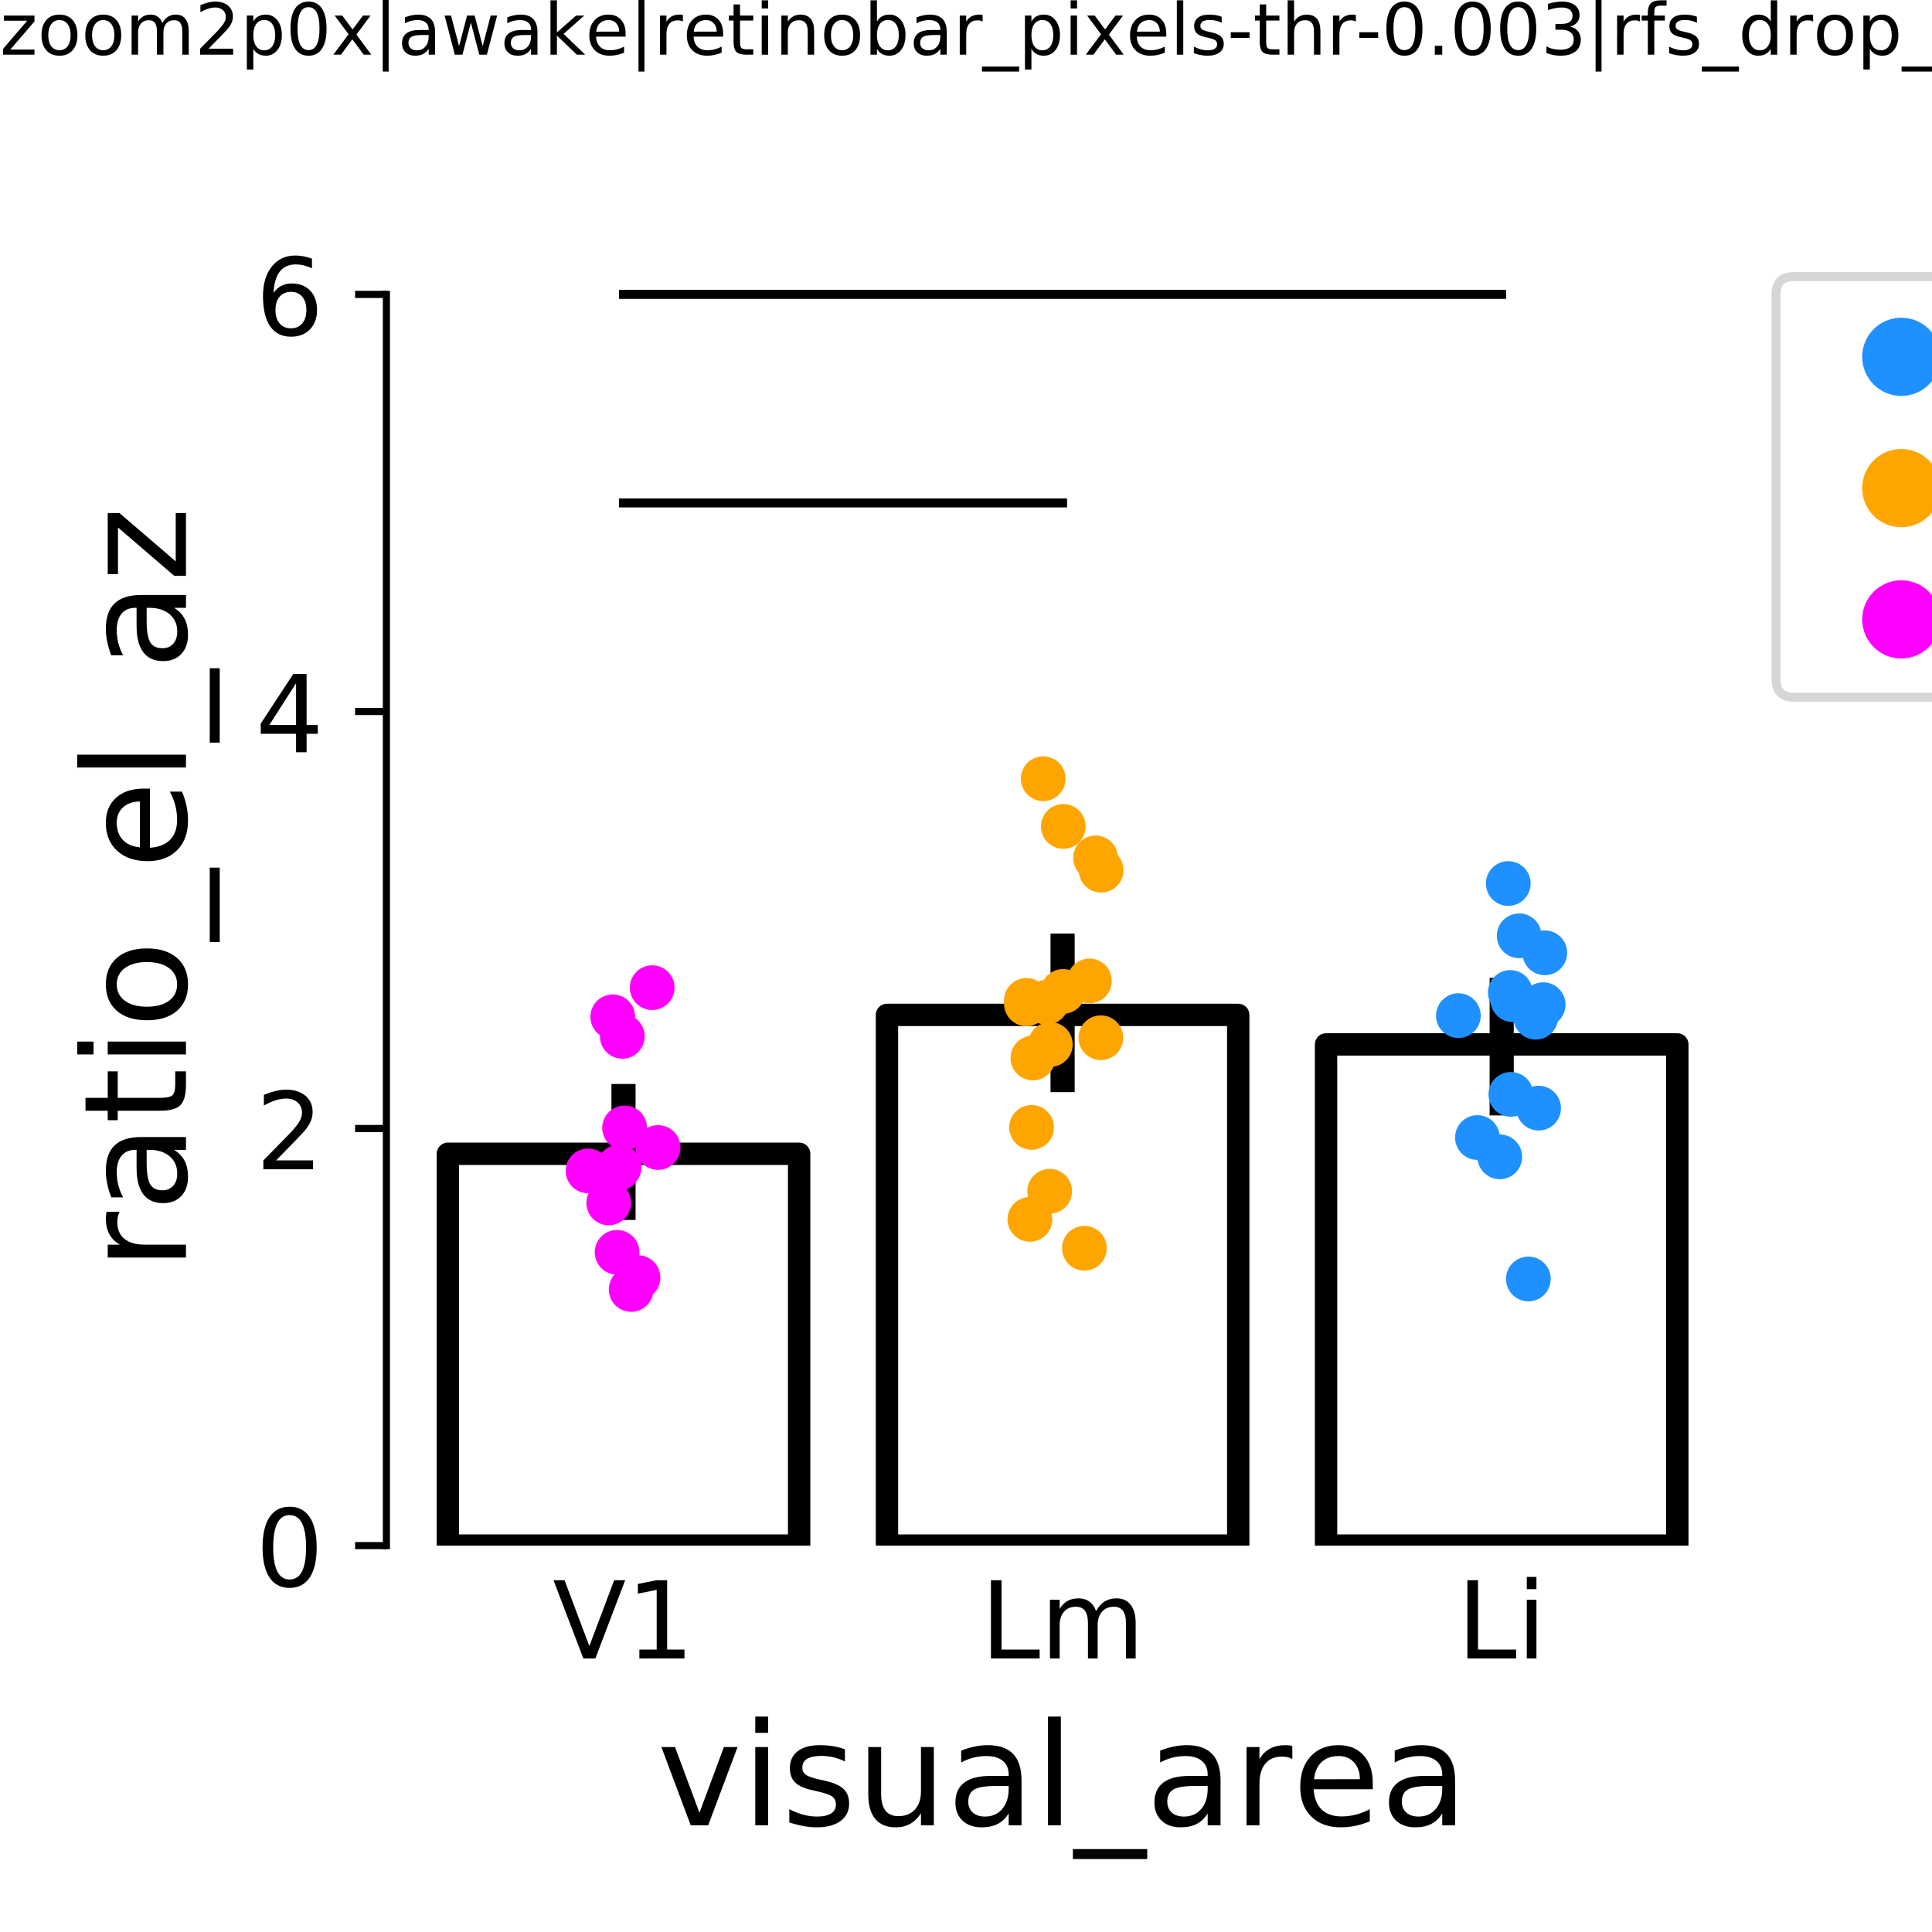 <?xml version="1.0" encoding="utf-8" standalone="no"?>
<!DOCTYPE svg PUBLIC "-//W3C//DTD SVG 1.1//EN"
  "http://www.w3.org/Graphics/SVG/1.1/DTD/svg11.dtd">
<!-- Created with matplotlib (http://matplotlib.org/) -->
<svg height="216pt" version="1.1" viewBox="0 0 216 216" width="216pt" xmlns="http://www.w3.org/2000/svg" xmlns:xlink="http://www.w3.org/1999/xlink">
 <defs>
  <style type="text/css">
*{stroke-linecap:butt;stroke-linejoin:round;}
  </style>
 </defs>
 <g id="figure_1">
  <g id="patch_1">
   <path d="M 0 216 
L 216 216 
L 216 0 
L 0 0 
z
" style="fill:#ffffff;"/>
  </g>
  <g id="axes_1">
   <g id="patch_2">
    <path d="M 43.2 172.8 
L 194.4 172.8 
L 194.4 25.92 
L 43.2 25.92 
z
" style="fill:#ffffff;"/>
   </g>
   <g id="PathCollection_1"/>
   <g id="PathCollection_2"/>
   <g id="PathCollection_3"/>
   <g id="patch_3">
    <path clip-path="url(#pe1b62765c5)" d="M 50.073 172.8 
L 89.345 172.8 
L 89.345 128.993 
L 50.073 128.993 
z
" style="fill:none;stroke:#000000;stroke-linejoin:miter;stroke-width:2.5;"/>
   </g>
   <g id="patch_4">
    <path clip-path="url(#pe1b62765c5)" d="M 99.164 172.8 
L 138.436 172.8 
L 138.436 113.469 
L 99.164 113.469 
z
" style="fill:none;stroke:#000000;stroke-linejoin:miter;stroke-width:2.5;"/>
   </g>
   <g id="patch_5">
    <path clip-path="url(#pe1b62765c5)" d="M 148.255 172.8 
L 187.527 172.8 
L 187.527 116.769 
L 148.255 116.769 
z
" style="fill:none;stroke:#000000;stroke-linejoin:miter;stroke-width:2.5;"/>
   </g>
   <g id="matplotlib.axis_1">
    <g id="xtick_1">
     <g id="line2d_1"/>
     <g id="text_1">
      <!-- V1 -->
      <defs>
       <path d="M 28.609 0 
L 0.781 72.906 
L 11.078 72.906 
L 34.188 11.531 
L 57.328 72.906 
L 67.578 72.906 
L 39.797 0 
z
" id="DejaVuSans-56"/>
       <path d="M 12.406 8.297 
L 28.516 8.297 
L 28.516 63.922 
L 10.984 60.406 
L 10.984 69.391 
L 28.422 72.906 
L 38.281 72.906 
L 38.281 8.297 
L 54.391 8.297 
L 54.391 0 
L 12.406 0 
z
" id="DejaVuSans-31"/>
      </defs>
      <g transform="translate(61.787 185.418)scale(0.12 -0.12)">
       <use xlink:href="#DejaVuSans-56"/>
       <use x="68.408" xlink:href="#DejaVuSans-31"/>
      </g>
     </g>
    </g>
    <g id="xtick_2">
     <g id="line2d_2"/>
     <g id="text_2">
      <!-- Lm -->
      <defs>
       <path d="M 9.812 72.906 
L 19.672 72.906 
L 19.672 8.297 
L 55.172 8.297 
L 55.172 0 
L 9.812 0 
z
" id="DejaVuSans-4c"/>
       <path d="M 52 44.188 
Q 55.375 50.25 60.062 53.125 
Q 64.75 56 71.094 56 
Q 79.641 56 84.281 50.016 
Q 88.922 44.047 88.922 33.016 
L 88.922 0 
L 79.891 0 
L 79.891 32.719 
Q 79.891 40.578 77.094 44.375 
Q 74.312 48.188 68.609 48.188 
Q 61.625 48.188 57.562 43.547 
Q 53.516 38.922 53.516 30.906 
L 53.516 0 
L 44.484 0 
L 44.484 32.719 
Q 44.484 40.625 41.703 44.406 
Q 38.922 48.188 33.109 48.188 
Q 26.219 48.188 22.156 43.531 
Q 18.109 38.875 18.109 30.906 
L 18.109 0 
L 9.078 0 
L 9.078 54.688 
L 18.109 54.688 
L 18.109 46.188 
Q 21.188 51.219 25.484 53.609 
Q 29.781 56 35.688 56 
Q 41.656 56 45.828 52.969 
Q 50 49.953 52 44.188 
z
" id="DejaVuSans-6d"/>
      </defs>
      <g transform="translate(109.612 185.418)scale(0.12 -0.12)">
       <use xlink:href="#DejaVuSans-4c"/>
       <use x="55.713" xlink:href="#DejaVuSans-6d"/>
      </g>
     </g>
    </g>
    <g id="xtick_3">
     <g id="line2d_3"/>
     <g id="text_3">
      <!-- Li -->
      <defs>
       <path d="M 9.422 54.688 
L 18.406 54.688 
L 18.406 0 
L 9.422 0 
z
M 9.422 75.984 
L 18.406 75.984 
L 18.406 64.594 
L 9.422 64.594 
z
" id="DejaVuSans-69"/>
      </defs>
      <g transform="translate(162.881 185.418)scale(0.12 -0.12)">
       <use xlink:href="#DejaVuSans-4c"/>
       <use x="55.713" xlink:href="#DejaVuSans-69"/>
      </g>
     </g>
    </g>
    <g id="text_4">
     <!-- visual_area -->
     <defs>
      <path d="M 2.984 54.688 
L 12.5 54.688 
L 29.594 8.797 
L 46.688 54.688 
L 56.203 54.688 
L 35.688 0 
L 23.484 0 
z
" id="DejaVuSans-76"/>
      <path d="M 44.281 53.078 
L 44.281 44.578 
Q 40.484 46.531 36.375 47.5 
Q 32.281 48.484 27.875 48.484 
Q 21.188 48.484 17.844 46.438 
Q 14.5 44.391 14.5 40.281 
Q 14.5 37.156 16.891 35.375 
Q 19.281 33.594 26.516 31.984 
L 29.594 31.297 
Q 39.156 29.25 43.188 25.516 
Q 47.219 21.781 47.219 15.094 
Q 47.219 7.469 41.188 3.016 
Q 35.156 -1.422 24.609 -1.422 
Q 20.219 -1.422 15.453 -0.562 
Q 10.688 0.297 5.422 2 
L 5.422 11.281 
Q 10.406 8.688 15.234 7.391 
Q 20.062 6.109 24.812 6.109 
Q 31.156 6.109 34.562 8.281 
Q 37.984 10.453 37.984 14.406 
Q 37.984 18.062 35.516 20.016 
Q 33.062 21.969 24.703 23.781 
L 21.578 24.516 
Q 13.234 26.266 9.516 29.906 
Q 5.812 33.547 5.812 39.891 
Q 5.812 47.609 11.281 51.797 
Q 16.75 56 26.812 56 
Q 31.781 56 36.172 55.266 
Q 40.578 54.547 44.281 53.078 
z
" id="DejaVuSans-73"/>
      <path d="M 8.5 21.578 
L 8.5 54.688 
L 17.484 54.688 
L 17.484 21.922 
Q 17.484 14.156 20.5 10.266 
Q 23.531 6.391 29.594 6.391 
Q 36.859 6.391 41.078 11.031 
Q 45.312 15.672 45.312 23.688 
L 45.312 54.688 
L 54.297 54.688 
L 54.297 0 
L 45.312 0 
L 45.312 8.406 
Q 42.047 3.422 37.719 1 
Q 33.406 -1.422 27.688 -1.422 
Q 18.266 -1.422 13.375 4.438 
Q 8.5 10.297 8.5 21.578 
z
M 31.109 56 
z
" id="DejaVuSans-75"/>
      <path d="M 34.281 27.484 
Q 23.391 27.484 19.188 25 
Q 14.984 22.516 14.984 16.5 
Q 14.984 11.719 18.141 8.906 
Q 21.297 6.109 26.703 6.109 
Q 34.188 6.109 38.703 11.406 
Q 43.219 16.703 43.219 25.484 
L 43.219 27.484 
z
M 52.203 31.203 
L 52.203 0 
L 43.219 0 
L 43.219 8.297 
Q 40.141 3.328 35.547 0.953 
Q 30.953 -1.422 24.312 -1.422 
Q 15.922 -1.422 10.953 3.297 
Q 6 8.016 6 15.922 
Q 6 25.141 12.172 29.828 
Q 18.359 34.516 30.609 34.516 
L 43.219 34.516 
L 43.219 35.406 
Q 43.219 41.609 39.141 45 
Q 35.062 48.391 27.688 48.391 
Q 23 48.391 18.547 47.266 
Q 14.109 46.141 10.016 43.891 
L 10.016 52.203 
Q 14.938 54.109 19.578 55.047 
Q 24.219 56 28.609 56 
Q 40.484 56 46.344 49.844 
Q 52.203 43.703 52.203 31.203 
z
" id="DejaVuSans-61"/>
      <path d="M 9.422 75.984 
L 18.406 75.984 
L 18.406 0 
L 9.422 0 
z
" id="DejaVuSans-6c"/>
      <path d="M 50.984 -16.609 
L 50.984 -23.578 
L -0.984 -23.578 
L -0.984 -16.609 
z
" id="DejaVuSans-5f"/>
      <path d="M 41.109 46.297 
Q 39.594 47.172 37.812 47.578 
Q 36.031 48 33.891 48 
Q 26.266 48 22.188 43.047 
Q 18.109 38.094 18.109 28.812 
L 18.109 0 
L 9.078 0 
L 9.078 54.688 
L 18.109 54.688 
L 18.109 46.188 
Q 20.953 51.172 25.484 53.578 
Q 30.031 56 36.531 56 
Q 37.453 56 38.578 55.875 
Q 39.703 55.766 41.062 55.516 
z
" id="DejaVuSans-72"/>
      <path d="M 56.203 29.594 
L 56.203 25.203 
L 14.891 25.203 
Q 15.484 15.922 20.484 11.062 
Q 25.484 6.203 34.422 6.203 
Q 39.594 6.203 44.453 7.469 
Q 49.312 8.734 54.109 11.281 
L 54.109 2.781 
Q 49.266 0.734 44.188 -0.344 
Q 39.109 -1.422 33.891 -1.422 
Q 20.797 -1.422 13.156 6.188 
Q 5.516 13.812 5.516 26.812 
Q 5.516 40.234 12.766 48.109 
Q 20.016 56 32.328 56 
Q 43.359 56 49.781 48.891 
Q 56.203 41.797 56.203 29.594 
z
M 47.219 32.234 
Q 47.125 39.594 43.094 43.984 
Q 39.062 48.391 32.422 48.391 
Q 24.906 48.391 20.391 44.141 
Q 15.875 39.891 15.188 32.172 
z
" id="DejaVuSans-65"/>
     </defs>
     <g transform="translate(73.466 204.071)scale(0.16 -0.16)">
      <use xlink:href="#DejaVuSans-76"/>
      <use x="59.18" xlink:href="#DejaVuSans-69"/>
      <use x="86.963" xlink:href="#DejaVuSans-73"/>
      <use x="139.062" xlink:href="#DejaVuSans-75"/>
      <use x="202.441" xlink:href="#DejaVuSans-61"/>
      <use x="263.721" xlink:href="#DejaVuSans-6c"/>
      <use x="291.504" xlink:href="#DejaVuSans-5f"/>
      <use x="341.504" xlink:href="#DejaVuSans-61"/>
      <use x="402.783" xlink:href="#DejaVuSans-72"/>
      <use x="443.865" xlink:href="#DejaVuSans-65"/>
      <use x="505.389" xlink:href="#DejaVuSans-61"/>
     </g>
    </g>
   </g>
   <g id="matplotlib.axis_2">
    <g id="ytick_1">
     <g id="line2d_4">
      <defs>
       <path d="M 0 0 
L -3.5 0 
" id="m6dc606a5bd" style="stroke:#000000;stroke-width:0.8;"/>
      </defs>
      <g>
       <use style="stroke:#000000;stroke-width:0.8;" x="43.2" xlink:href="#m6dc606a5bd" y="172.8"/>
      </g>
     </g>
     <g id="text_5">
      <!-- 0 -->
      <defs>
       <path d="M 31.781 66.406 
Q 24.172 66.406 20.328 58.906 
Q 16.5 51.422 16.5 36.375 
Q 16.5 21.391 20.328 13.891 
Q 24.172 6.391 31.781 6.391 
Q 39.453 6.391 43.281 13.891 
Q 47.125 21.391 47.125 36.375 
Q 47.125 51.422 43.281 58.906 
Q 39.453 66.406 31.781 66.406 
z
M 31.781 74.219 
Q 44.047 74.219 50.516 64.516 
Q 56.984 54.828 56.984 36.375 
Q 56.984 17.969 50.516 8.266 
Q 44.047 -1.422 31.781 -1.422 
Q 19.531 -1.422 13.062 8.266 
Q 6.594 17.969 6.594 36.375 
Q 6.594 54.828 13.062 64.516 
Q 19.531 74.219 31.781 74.219 
z
" id="DejaVuSans-30"/>
      </defs>
      <g transform="translate(28.565 177.359)scale(0.12 -0.12)">
       <use xlink:href="#DejaVuSans-30"/>
      </g>
     </g>
    </g>
    <g id="ytick_2">
     <g id="line2d_5">
      <g>
       <use style="stroke:#000000;stroke-width:0.8;" x="43.2" xlink:href="#m6dc606a5bd" y="126.171"/>
      </g>
     </g>
     <g id="text_6">
      <!-- 2 -->
      <defs>
       <path d="M 19.188 8.297 
L 53.609 8.297 
L 53.609 0 
L 7.328 0 
L 7.328 8.297 
Q 12.938 14.109 22.625 23.891 
Q 32.328 33.688 34.812 36.531 
Q 39.547 41.844 41.422 45.531 
Q 43.312 49.219 43.312 52.781 
Q 43.312 58.594 39.234 62.25 
Q 35.156 65.922 28.609 65.922 
Q 23.969 65.922 18.812 64.312 
Q 13.672 62.703 7.812 59.422 
L 7.812 69.391 
Q 13.766 71.781 18.938 73 
Q 24.125 74.219 28.422 74.219 
Q 39.75 74.219 46.484 68.547 
Q 53.219 62.891 53.219 53.422 
Q 53.219 48.922 51.531 44.891 
Q 49.859 40.875 45.406 35.406 
Q 44.188 33.984 37.641 27.219 
Q 31.109 20.453 19.188 8.297 
z
" id="DejaVuSans-32"/>
      </defs>
      <g transform="translate(28.565 130.73)scale(0.12 -0.12)">
       <use xlink:href="#DejaVuSans-32"/>
      </g>
     </g>
    </g>
    <g id="ytick_3">
     <g id="line2d_6">
      <g>
       <use style="stroke:#000000;stroke-width:0.8;" x="43.2" xlink:href="#m6dc606a5bd" y="79.543"/>
      </g>
     </g>
     <g id="text_7">
      <!-- 4 -->
      <defs>
       <path d="M 37.797 64.312 
L 12.891 25.391 
L 37.797 25.391 
z
M 35.203 72.906 
L 47.609 72.906 
L 47.609 25.391 
L 58.016 25.391 
L 58.016 17.188 
L 47.609 17.188 
L 47.609 0 
L 37.797 0 
L 37.797 17.188 
L 4.891 17.188 
L 4.891 26.703 
z
" id="DejaVuSans-34"/>
      </defs>
      <g transform="translate(28.565 84.102)scale(0.12 -0.12)">
       <use xlink:href="#DejaVuSans-34"/>
      </g>
     </g>
    </g>
    <g id="ytick_4">
     <g id="line2d_7">
      <g>
       <use style="stroke:#000000;stroke-width:0.8;" x="43.2" xlink:href="#m6dc606a5bd" y="32.914"/>
      </g>
     </g>
     <g id="text_8">
      <!-- 6 -->
      <defs>
       <path d="M 33.016 40.375 
Q 26.375 40.375 22.484 35.828 
Q 18.609 31.297 18.609 23.391 
Q 18.609 15.531 22.484 10.953 
Q 26.375 6.391 33.016 6.391 
Q 39.656 6.391 43.531 10.953 
Q 47.406 15.531 47.406 23.391 
Q 47.406 31.297 43.531 35.828 
Q 39.656 40.375 33.016 40.375 
z
M 52.594 71.297 
L 52.594 62.312 
Q 48.875 64.062 45.094 64.984 
Q 41.312 65.922 37.594 65.922 
Q 27.828 65.922 22.672 59.328 
Q 17.531 52.734 16.797 39.406 
Q 19.672 43.656 24.016 45.922 
Q 28.375 48.188 33.594 48.188 
Q 44.578 48.188 50.953 41.516 
Q 57.328 34.859 57.328 23.391 
Q 57.328 12.156 50.688 5.359 
Q 44.047 -1.422 33.016 -1.422 
Q 20.359 -1.422 13.672 8.266 
Q 6.984 17.969 6.984 36.375 
Q 6.984 53.656 15.188 63.938 
Q 23.391 74.219 37.203 74.219 
Q 40.922 74.219 44.703 73.484 
Q 48.484 72.75 52.594 71.297 
z
" id="DejaVuSans-36"/>
      </defs>
      <g transform="translate(28.565 37.473)scale(0.12 -0.12)">
       <use xlink:href="#DejaVuSans-36"/>
      </g>
     </g>
    </g>
    <g id="text_9">
     <!-- ratio_el_az -->
     <defs>
      <path d="M 18.312 70.219 
L 18.312 54.688 
L 36.812 54.688 
L 36.812 47.703 
L 18.312 47.703 
L 18.312 18.016 
Q 18.312 11.328 20.141 9.422 
Q 21.969 7.516 27.594 7.516 
L 36.812 7.516 
L 36.812 0 
L 27.594 0 
Q 17.188 0 13.234 3.875 
Q 9.281 7.766 9.281 18.016 
L 9.281 47.703 
L 2.688 47.703 
L 2.688 54.688 
L 9.281 54.688 
L 9.281 70.219 
z
" id="DejaVuSans-74"/>
      <path d="M 30.609 48.391 
Q 23.391 48.391 19.188 42.75 
Q 14.984 37.109 14.984 27.297 
Q 14.984 17.484 19.156 11.844 
Q 23.344 6.203 30.609 6.203 
Q 37.797 6.203 41.984 11.859 
Q 46.188 17.531 46.188 27.297 
Q 46.188 37.016 41.984 42.703 
Q 37.797 48.391 30.609 48.391 
z
M 30.609 56 
Q 42.328 56 49.016 48.375 
Q 55.719 40.766 55.719 27.297 
Q 55.719 13.875 49.016 6.219 
Q 42.328 -1.422 30.609 -1.422 
Q 18.844 -1.422 12.172 6.219 
Q 5.516 13.875 5.516 27.297 
Q 5.516 40.766 12.172 48.375 
Q 18.844 56 30.609 56 
z
" id="DejaVuSans-6f"/>
      <path d="M 5.516 54.688 
L 48.188 54.688 
L 48.188 46.484 
L 14.406 7.172 
L 48.188 7.172 
L 48.188 0 
L 4.297 0 
L 4.297 8.203 
L 38.094 47.516 
L 5.516 47.516 
z
" id="DejaVuSans-7a"/>
     </defs>
     <g transform="translate(20.793 142.051)rotate(-90)scale(0.16 -0.16)">
      <use xlink:href="#DejaVuSans-72"/>
      <use x="41.113" xlink:href="#DejaVuSans-61"/>
      <use x="102.393" xlink:href="#DejaVuSans-74"/>
      <use x="141.602" xlink:href="#DejaVuSans-69"/>
      <use x="169.385" xlink:href="#DejaVuSans-6f"/>
      <use x="230.566" xlink:href="#DejaVuSans-5f"/>
      <use x="280.566" xlink:href="#DejaVuSans-65"/>
      <use x="342.09" xlink:href="#DejaVuSans-6c"/>
      <use x="369.873" xlink:href="#DejaVuSans-5f"/>
      <use x="419.873" xlink:href="#DejaVuSans-61"/>
      <use x="481.152" xlink:href="#DejaVuSans-7a"/>
     </g>
    </g>
   </g>
   <g id="line2d_8">
    <path clip-path="url(#pe1b62765c5)" d="M 69.709 135.041 
L 69.709 122.539 
" style="fill:none;stroke:#000000;stroke-linecap:square;stroke-width:2.7;"/>
   </g>
   <g id="line2d_9">
    <path clip-path="url(#pe1b62765c5)" d="M 118.8 120.753 
L 118.8 105.725 
" style="fill:none;stroke:#000000;stroke-linecap:square;stroke-width:2.7;"/>
   </g>
   <g id="line2d_10">
    <path clip-path="url(#pe1b62765c5)" d="M 167.891 123.354 
L 167.891 110.675 
" style="fill:none;stroke:#000000;stroke-linecap:square;stroke-width:2.7;"/>
   </g>
   <g id="line2d_11">
    <path clip-path="url(#pe1b62765c5)" d="M 69.709 56.229 
L 69.709 56.229 
L 118.8 56.229 
L 118.8 56.229 
" style="fill:none;stroke:#000000;stroke-linecap:square;"/>
   </g>
   <g id="line2d_12">
    <path clip-path="url(#pe1b62765c5)" d="M 69.709 32.914 
L 69.709 32.914 
L 167.891 32.914 
L 167.891 32.914 
" style="fill:none;stroke:#000000;stroke-linecap:square;"/>
   </g>
   <g id="patch_6">
    <path d="M 43.2 172.8 
L 43.2 32.914 
" style="fill:none;stroke:#000000;stroke-linecap:square;stroke-linejoin:miter;stroke-width:0.8;"/>
   </g>
   <g id="PathCollection_4">
    <defs>
     <path d="M 0 2.5 
C 0.663 2.5 1.299 2.237 1.768 1.768 
C 2.237 1.299 2.5 0.663 2.5 0 
C 2.5 -0.663 2.237 -1.299 1.768 -1.768 
C 1.299 -2.237 0.663 -2.5 0 -2.5 
C -0.663 -2.5 -1.299 -2.237 -1.768 -1.768 
C -2.237 -1.299 -2.5 -0.663 -2.5 0 
C -2.5 0.663 -2.237 1.299 -1.768 1.768 
C -1.299 2.237 -0.663 2.5 0 2.5 
z
" id="C0_0_61286bda11"/>
    </defs>
    <g clip-path="url(#pe1b62765c5)">
     <use style="fill:#ff00ff;" x="69.832" xlink:href="#C0_0_61286bda11" y="126.102"/>
    </g>
    <g clip-path="url(#pe1b62765c5)">
     <use style="fill:#ff00ff;" x="71.33" xlink:href="#C0_0_61286bda11" y="142.843"/>
    </g>
    <g clip-path="url(#pe1b62765c5)">
     <use style="fill:#ff00ff;" x="68.058" xlink:href="#C0_0_61286bda11" y="134.487"/>
    </g>
    <g clip-path="url(#pe1b62765c5)">
     <use style="fill:#ff00ff;" x="72.916" xlink:href="#C0_0_61286bda11" y="110.42"/>
    </g>
    <g clip-path="url(#pe1b62765c5)">
     <use style="fill:#ff00ff;" x="68.507" xlink:href="#C0_0_61286bda11" y="113.682"/>
    </g>
    <g clip-path="url(#pe1b62765c5)">
     <use style="fill:#ff00ff;" x="69.577" xlink:href="#C0_0_61286bda11" y="115.867"/>
    </g>
    <g clip-path="url(#pe1b62765c5)">
     <use style="fill:#ff00ff;" x="69.097" xlink:href="#C0_0_61286bda11" y="130.656"/>
    </g>
    <g clip-path="url(#pe1b62765c5)">
     <use style="fill:#ff00ff;" x="70.564" xlink:href="#C0_0_61286bda11" y="144.166"/>
    </g>
    <g clip-path="url(#pe1b62765c5)">
     <use style="fill:#ff00ff;" x="69.214" xlink:href="#C0_0_61286bda11" y="130.484"/>
    </g>
    <g clip-path="url(#pe1b62765c5)">
     <use style="fill:#ff00ff;" x="68.993" xlink:href="#C0_0_61286bda11" y="140.009"/>
    </g>
    <g clip-path="url(#pe1b62765c5)">
     <use style="fill:#ff00ff;" x="65.742" xlink:href="#C0_0_61286bda11" y="130.906"/>
    </g>
    <g clip-path="url(#pe1b62765c5)">
     <use style="fill:#ff00ff;" x="73.578" xlink:href="#C0_0_61286bda11" y="128.294"/>
    </g>
   </g>
   <g id="PathCollection_5">
    <defs>
     <path d="M 0 2.5 
C 0.663 2.5 1.299 2.237 1.768 1.768 
C 2.237 1.299 2.5 0.663 2.5 0 
C 2.5 -0.663 2.237 -1.299 1.768 -1.768 
C 1.299 -2.237 0.663 -2.5 0 -2.5 
C -0.663 -2.5 -1.299 -2.237 -1.768 -1.768 
C -2.237 -1.299 -2.5 -0.663 -2.5 0 
C -2.5 0.663 -2.237 1.299 -1.768 1.768 
C -1.299 2.237 -0.663 2.5 0 2.5 
z
" id="C1_0_ae235d950f"/>
    </defs>
    <g clip-path="url(#pe1b62765c5)">
     <use style="fill:#ffa500;" x="123.077" xlink:href="#C1_0_ae235d950f" y="116.022"/>
    </g>
    <g clip-path="url(#pe1b62765c5)">
     <use style="fill:#ffa500;" x="121.238" xlink:href="#C1_0_ae235d950f" y="139.555"/>
    </g>
    <g clip-path="url(#pe1b62765c5)">
     <use style="fill:#ffa500;" x="116.997" xlink:href="#C1_0_ae235d950f" y="112.055"/>
    </g>
    <g clip-path="url(#pe1b62765c5)">
     <use style="fill:#ffa500;" x="118.851" xlink:href="#C1_0_ae235d950f" y="110.845"/>
    </g>
    <g clip-path="url(#pe1b62765c5)">
     <use style="fill:#ffa500;" x="121.796" xlink:href="#C1_0_ae235d950f" y="109.67"/>
    </g>
    <g clip-path="url(#pe1b62765c5)">
     <use style="fill:#ffa500;" x="115.482" xlink:href="#C1_0_ae235d950f" y="118.284"/>
    </g>
    <g clip-path="url(#pe1b62765c5)">
     <use style="fill:#ffa500;" x="114.75" xlink:href="#C1_0_ae235d950f" y="111.851"/>
    </g>
    <g clip-path="url(#pe1b62765c5)">
     <use style="fill:#ffa500;" x="123.107" xlink:href="#C1_0_ae235d950f" y="97.289"/>
    </g>
    <g clip-path="url(#pe1b62765c5)">
     <use style="fill:#ffa500;" x="117.427" xlink:href="#C1_0_ae235d950f" y="116.775"/>
    </g>
    <g clip-path="url(#pe1b62765c5)">
     <use style="fill:#ffa500;" x="117.356" xlink:href="#C1_0_ae235d950f" y="133.184"/>
    </g>
    <g clip-path="url(#pe1b62765c5)">
     <use style="fill:#ffa500;" x="115.143" xlink:href="#C1_0_ae235d950f" y="136.329"/>
    </g>
    <g clip-path="url(#pe1b62765c5)">
     <use style="fill:#ffa500;" x="118.88" xlink:href="#C1_0_ae235d950f" y="92.398"/>
    </g>
    <g clip-path="url(#pe1b62765c5)">
     <use style="fill:#ffa500;" x="116.635" xlink:href="#C1_0_ae235d950f" y="87.062"/>
    </g>
    <g clip-path="url(#pe1b62765c5)">
     <use style="fill:#ffa500;" x="114.756" xlink:href="#C1_0_ae235d950f" y="112.227"/>
    </g>
    <g clip-path="url(#pe1b62765c5)">
     <use style="fill:#ffa500;" x="115.332" xlink:href="#C1_0_ae235d950f" y="126.046"/>
    </g>
    <g clip-path="url(#pe1b62765c5)">
     <use style="fill:#ffa500;" x="122.484" xlink:href="#C1_0_ae235d950f" y="95.916"/>
    </g>
   </g>
   <g id="PathCollection_6">
    <defs>
     <path d="M 0 2.5 
C 0.663 2.5 1.299 2.237 1.768 1.768 
C 2.237 1.299 2.5 0.663 2.5 0 
C 2.5 -0.663 2.237 -1.299 1.768 -1.768 
C 1.299 -2.237 0.663 -2.5 0 -2.5 
C -0.663 -2.5 -1.299 -2.237 -1.768 -1.768 
C -2.237 -1.299 -2.5 -0.663 -2.5 0 
C -2.5 0.663 -2.237 1.299 -1.768 1.768 
C -1.299 2.237 -0.663 2.5 0 2.5 
z
" id="C2_0_080530cd4d"/>
    </defs>
    <g clip-path="url(#pe1b62765c5)">
     <use style="fill:#1e90ff;" x="172.711" xlink:href="#C2_0_080530cd4d" y="106.527"/>
    </g>
    <g clip-path="url(#pe1b62765c5)">
     <use style="fill:#1e90ff;" x="167.678" xlink:href="#C2_0_080530cd4d" y="129.336"/>
    </g>
    <g clip-path="url(#pe1b62765c5)">
     <use style="fill:#1e90ff;" x="169.126" xlink:href="#C2_0_080530cd4d" y="111.763"/>
    </g>
    <g clip-path="url(#pe1b62765c5)">
     <use style="fill:#1e90ff;" x="172.529" xlink:href="#C2_0_080530cd4d" y="112.323"/>
    </g>
    <g clip-path="url(#pe1b62765c5)">
     <use style="fill:#1e90ff;" x="172.019" xlink:href="#C2_0_080530cd4d" y="123.891"/>
    </g>
    <g clip-path="url(#pe1b62765c5)">
     <use style="fill:#1e90ff;" x="171.698" xlink:href="#C2_0_080530cd4d" y="113.728"/>
    </g>
    <g clip-path="url(#pe1b62765c5)">
     <use style="fill:#1e90ff;" x="168.626" xlink:href="#C2_0_080530cd4d" y="98.778"/>
    </g>
    <g clip-path="url(#pe1b62765c5)">
     <use style="fill:#1e90ff;" x="169.845" xlink:href="#C2_0_080530cd4d" y="104.624"/>
    </g>
    <g clip-path="url(#pe1b62765c5)">
     <use style="fill:#1e90ff;" x="170.874" xlink:href="#C2_0_080530cd4d" y="142.991"/>
    </g>
    <g clip-path="url(#pe1b62765c5)">
     <use style="fill:#1e90ff;" x="168.917" xlink:href="#C2_0_080530cd4d" y="122.35"/>
    </g>
    <g clip-path="url(#pe1b62765c5)">
     <use style="fill:#1e90ff;" x="168.854" xlink:href="#C2_0_080530cd4d" y="110.961"/>
    </g>
    <g clip-path="url(#pe1b62765c5)">
     <use style="fill:#1e90ff;" x="163.049" xlink:href="#C2_0_080530cd4d" y="113.55"/>
    </g>
    <g clip-path="url(#pe1b62765c5)">
     <use style="fill:#1e90ff;" x="165.179" xlink:href="#C2_0_080530cd4d" y="127.18"/>
    </g>
   </g>
   <g id="legend_1">
    <g id="patch_7">
     <path d="M 200.567 77.954 
L 247.88 77.954 
Q 249.88 77.954 249.88 75.954 
L 249.88 32.92 
Q 249.88 30.92 247.88 30.92 
L 200.567 30.92 
Q 198.567 30.92 198.567 32.92 
L 198.567 75.954 
Q 198.567 77.954 200.567 77.954 
z
" style="fill:#ffffff;opacity:0.8;stroke:#cccccc;stroke-linejoin:miter;"/>
    </g>
    <g id="PathCollection_7">
     <defs>
      <path d="M 0 3.873 
C 1.027 3.873 2.012 3.465 2.739 2.739 
C 3.465 2.012 3.873 1.027 3.873 0 
C 3.873 -1.027 3.465 -2.012 2.739 -2.739 
C 2.012 -3.465 1.027 -3.873 0 -3.873 
C -1.027 -3.873 -2.012 -3.465 -2.739 -2.739 
C -3.465 -2.012 -3.873 -1.027 -3.873 0 
C -3.873 1.027 -3.465 2.012 -2.739 2.739 
C -2.012 3.465 -1.027 3.873 0 3.873 
z
" id="m88240c11d1" style="stroke:#1e90ff;"/>
     </defs>
     <g>
      <use style="fill:#1e90ff;stroke:#1e90ff;" x="212.567" xlink:href="#m88240c11d1" y="39.893"/>
     </g>
    </g>
    <g id="text_10">
     <!-- Li -->
     <g transform="translate(230.567 42.518)scale(0.1 -0.1)">
      <use xlink:href="#DejaVuSans-4c"/>
      <use x="55.713" xlink:href="#DejaVuSans-69"/>
     </g>
    </g>
    <g id="PathCollection_8">
     <defs>
      <path d="M 0 3.873 
C 1.027 3.873 2.012 3.465 2.739 2.739 
C 3.465 2.012 3.873 1.027 3.873 0 
C 3.873 -1.027 3.465 -2.012 2.739 -2.739 
C 2.012 -3.465 1.027 -3.873 0 -3.873 
C -1.027 -3.873 -2.012 -3.465 -2.739 -2.739 
C -3.465 -2.012 -3.873 -1.027 -3.873 0 
C -3.873 1.027 -3.465 2.012 -2.739 2.739 
C -2.012 3.465 -1.027 3.873 0 3.873 
z
" id="mc66ac2cb92" style="stroke:#ffa500;"/>
     </defs>
     <g>
      <use style="fill:#ffa500;stroke:#ffa500;" x="212.567" xlink:href="#mc66ac2cb92" y="54.572"/>
     </g>
    </g>
    <g id="text_11">
     <!-- Lm -->
     <g transform="translate(230.567 57.197)scale(0.1 -0.1)">
      <use xlink:href="#DejaVuSans-4c"/>
      <use x="55.713" xlink:href="#DejaVuSans-6d"/>
     </g>
    </g>
    <g id="PathCollection_9">
     <defs>
      <path d="M 0 3.873 
C 1.027 3.873 2.012 3.465 2.739 2.739 
C 3.465 2.012 3.873 1.027 3.873 0 
C 3.873 -1.027 3.465 -2.012 2.739 -2.739 
C 2.012 -3.465 1.027 -3.873 0 -3.873 
C -1.027 -3.873 -2.012 -3.465 -2.739 -2.739 
C -3.465 -2.012 -3.873 -1.027 -3.873 0 
C -3.873 1.027 -3.465 2.012 -2.739 2.739 
C -2.012 3.465 -1.027 3.873 0 3.873 
z
" id="m727987dce3" style="stroke:#ff00ff;"/>
     </defs>
     <g>
      <use style="fill:#ff00ff;stroke:#ff00ff;" x="212.567" xlink:href="#m727987dce3" y="69.25"/>
     </g>
    </g>
    <g id="text_12">
     <!-- V1 -->
     <g transform="translate(230.567 71.875)scale(0.1 -0.1)">
      <use xlink:href="#DejaVuSans-56"/>
      <use x="68.408" xlink:href="#DejaVuSans-31"/>
     </g>
    </g>
   </g>
  </g>
  <g id="text_13">
   <!-- zoom2p0x|awake|retinobar_pixels-thr-0.003|rfs_drop_repeats_sphr-thr-0.500 -->
   <defs>
    <path d="M 18.109 8.203 
L 18.109 -20.797 
L 9.078 -20.797 
L 9.078 54.688 
L 18.109 54.688 
L 18.109 46.391 
Q 20.953 51.266 25.266 53.625 
Q 29.594 56 35.594 56 
Q 45.562 56 51.781 48.094 
Q 58.016 40.188 58.016 27.297 
Q 58.016 14.406 51.781 6.484 
Q 45.562 -1.422 35.594 -1.422 
Q 29.594 -1.422 25.266 0.953 
Q 20.953 3.328 18.109 8.203 
z
M 48.688 27.297 
Q 48.688 37.203 44.609 42.844 
Q 40.531 48.484 33.406 48.484 
Q 26.266 48.484 22.188 42.844 
Q 18.109 37.203 18.109 27.297 
Q 18.109 17.391 22.188 11.75 
Q 26.266 6.109 33.406 6.109 
Q 40.531 6.109 44.609 11.75 
Q 48.688 17.391 48.688 27.297 
z
" id="DejaVuSans-70"/>
    <path d="M 54.891 54.688 
L 35.109 28.078 
L 55.906 0 
L 45.312 0 
L 29.391 21.484 
L 13.484 0 
L 2.875 0 
L 24.125 28.609 
L 4.688 54.688 
L 15.281 54.688 
L 29.781 35.203 
L 44.281 54.688 
z
" id="DejaVuSans-78"/>
    <path d="M 21 76.422 
L 21 -23.578 
L 12.703 -23.578 
L 12.703 76.422 
z
" id="DejaVuSans-7c"/>
    <path d="M 4.203 54.688 
L 13.188 54.688 
L 24.422 12.016 
L 35.594 54.688 
L 46.188 54.688 
L 57.422 12.016 
L 68.609 54.688 
L 77.594 54.688 
L 63.281 0 
L 52.688 0 
L 40.922 44.828 
L 29.109 0 
L 18.5 0 
z
" id="DejaVuSans-77"/>
    <path d="M 9.078 75.984 
L 18.109 75.984 
L 18.109 31.109 
L 44.922 54.688 
L 56.391 54.688 
L 27.391 29.109 
L 57.625 0 
L 45.906 0 
L 18.109 26.703 
L 18.109 0 
L 9.078 0 
z
" id="DejaVuSans-6b"/>
    <path d="M 54.891 33.016 
L 54.891 0 
L 45.906 0 
L 45.906 32.719 
Q 45.906 40.484 42.875 44.328 
Q 39.844 48.188 33.797 48.188 
Q 26.516 48.188 22.312 43.547 
Q 18.109 38.922 18.109 30.906 
L 18.109 0 
L 9.078 0 
L 9.078 54.688 
L 18.109 54.688 
L 18.109 46.188 
Q 21.344 51.125 25.703 53.562 
Q 30.078 56 35.797 56 
Q 45.219 56 50.047 50.172 
Q 54.891 44.344 54.891 33.016 
z
" id="DejaVuSans-6e"/>
    <path d="M 48.688 27.297 
Q 48.688 37.203 44.609 42.844 
Q 40.531 48.484 33.406 48.484 
Q 26.266 48.484 22.188 42.844 
Q 18.109 37.203 18.109 27.297 
Q 18.109 17.391 22.188 11.75 
Q 26.266 6.109 33.406 6.109 
Q 40.531 6.109 44.609 11.75 
Q 48.688 17.391 48.688 27.297 
z
M 18.109 46.391 
Q 20.953 51.266 25.266 53.625 
Q 29.594 56 35.594 56 
Q 45.562 56 51.781 48.094 
Q 58.016 40.188 58.016 27.297 
Q 58.016 14.406 51.781 6.484 
Q 45.562 -1.422 35.594 -1.422 
Q 29.594 -1.422 25.266 0.953 
Q 20.953 3.328 18.109 8.203 
L 18.109 0 
L 9.078 0 
L 9.078 75.984 
L 18.109 75.984 
z
" id="DejaVuSans-62"/>
    <path d="M 4.891 31.391 
L 31.203 31.391 
L 31.203 23.391 
L 4.891 23.391 
z
" id="DejaVuSans-2d"/>
    <path d="M 54.891 33.016 
L 54.891 0 
L 45.906 0 
L 45.906 32.719 
Q 45.906 40.484 42.875 44.328 
Q 39.844 48.188 33.797 48.188 
Q 26.516 48.188 22.312 43.547 
Q 18.109 38.922 18.109 30.906 
L 18.109 0 
L 9.078 0 
L 9.078 75.984 
L 18.109 75.984 
L 18.109 46.188 
Q 21.344 51.125 25.703 53.562 
Q 30.078 56 35.797 56 
Q 45.219 56 50.047 50.172 
Q 54.891 44.344 54.891 33.016 
z
" id="DejaVuSans-68"/>
    <path d="M 10.688 12.406 
L 21 12.406 
L 21 0 
L 10.688 0 
z
" id="DejaVuSans-2e"/>
    <path d="M 40.578 39.312 
Q 47.656 37.797 51.625 33 
Q 55.609 28.219 55.609 21.188 
Q 55.609 10.406 48.188 4.484 
Q 40.766 -1.422 27.094 -1.422 
Q 22.516 -1.422 17.656 -0.516 
Q 12.797 0.391 7.625 2.203 
L 7.625 11.719 
Q 11.719 9.328 16.594 8.109 
Q 21.484 6.891 26.812 6.891 
Q 36.078 6.891 40.938 10.547 
Q 45.797 14.203 45.797 21.188 
Q 45.797 27.641 41.281 31.266 
Q 36.766 34.906 28.719 34.906 
L 20.219 34.906 
L 20.219 43.016 
L 29.109 43.016 
Q 36.375 43.016 40.234 45.922 
Q 44.094 48.828 44.094 54.297 
Q 44.094 59.906 40.109 62.906 
Q 36.141 65.922 28.719 65.922 
Q 24.656 65.922 20.016 65.031 
Q 15.375 64.156 9.812 62.312 
L 9.812 71.094 
Q 15.438 72.656 20.344 73.438 
Q 25.25 74.219 29.594 74.219 
Q 40.828 74.219 47.359 69.109 
Q 53.906 64.016 53.906 55.328 
Q 53.906 49.266 50.438 45.094 
Q 46.969 40.922 40.578 39.312 
z
" id="DejaVuSans-33"/>
    <path d="M 37.109 75.984 
L 37.109 68.5 
L 28.516 68.5 
Q 23.688 68.5 21.797 66.547 
Q 19.922 64.594 19.922 59.516 
L 19.922 54.688 
L 34.719 54.688 
L 34.719 47.703 
L 19.922 47.703 
L 19.922 0 
L 10.891 0 
L 10.891 47.703 
L 2.297 47.703 
L 2.297 54.688 
L 10.891 54.688 
L 10.891 58.5 
Q 10.891 67.625 15.141 71.797 
Q 19.391 75.984 28.609 75.984 
z
" id="DejaVuSans-66"/>
    <path d="M 45.406 46.391 
L 45.406 75.984 
L 54.391 75.984 
L 54.391 0 
L 45.406 0 
L 45.406 8.203 
Q 42.578 3.328 38.25 0.953 
Q 33.938 -1.422 27.875 -1.422 
Q 17.969 -1.422 11.734 6.484 
Q 5.516 14.406 5.516 27.297 
Q 5.516 40.188 11.734 48.094 
Q 17.969 56 27.875 56 
Q 33.938 56 38.25 53.625 
Q 42.578 51.266 45.406 46.391 
z
M 14.797 27.297 
Q 14.797 17.391 18.875 11.75 
Q 22.953 6.109 30.078 6.109 
Q 37.203 6.109 41.297 11.75 
Q 45.406 17.391 45.406 27.297 
Q 45.406 37.203 41.297 42.844 
Q 37.203 48.484 30.078 48.484 
Q 22.953 48.484 18.875 42.844 
Q 14.797 37.203 14.797 27.297 
z
" id="DejaVuSans-64"/>
    <path d="M 10.797 72.906 
L 49.516 72.906 
L 49.516 64.594 
L 19.828 64.594 
L 19.828 46.734 
Q 21.969 47.469 24.109 47.828 
Q 26.266 48.188 28.422 48.188 
Q 40.625 48.188 47.75 41.5 
Q 54.891 34.812 54.891 23.391 
Q 54.891 11.625 47.562 5.094 
Q 40.234 -1.422 26.906 -1.422 
Q 22.312 -1.422 17.547 -0.641 
Q 12.797 0.141 7.719 1.703 
L 7.719 11.625 
Q 12.109 9.234 16.797 8.062 
Q 21.484 6.891 26.703 6.891 
Q 35.156 6.891 40.078 11.328 
Q 45.016 15.766 45.016 23.391 
Q 45.016 31 40.078 35.438 
Q 35.156 39.891 26.703 39.891 
Q 22.75 39.891 18.812 39.016 
Q 14.891 38.141 10.797 36.281 
z
" id="DejaVuSans-35"/>
   </defs>
   <g transform="translate(0 6.114)scale(0.08 -0.08)">
    <use xlink:href="#DejaVuSans-7a"/>
    <use x="52.49" xlink:href="#DejaVuSans-6f"/>
    <use x="113.672" xlink:href="#DejaVuSans-6f"/>
    <use x="174.854" xlink:href="#DejaVuSans-6d"/>
    <use x="272.266" xlink:href="#DejaVuSans-32"/>
    <use x="335.889" xlink:href="#DejaVuSans-70"/>
    <use x="399.365" xlink:href="#DejaVuSans-30"/>
    <use x="462.988" xlink:href="#DejaVuSans-78"/>
    <use x="522.168" xlink:href="#DejaVuSans-7c"/>
    <use x="555.859" xlink:href="#DejaVuSans-61"/>
    <use x="617.139" xlink:href="#DejaVuSans-77"/>
    <use x="698.926" xlink:href="#DejaVuSans-61"/>
    <use x="760.205" xlink:href="#DejaVuSans-6b"/>
    <use x="818.068" xlink:href="#DejaVuSans-65"/>
    <use x="879.592" xlink:href="#DejaVuSans-7c"/>
    <use x="913.283" xlink:href="#DejaVuSans-72"/>
    <use x="954.365" xlink:href="#DejaVuSans-65"/>
    <use x="1015.889" xlink:href="#DejaVuSans-74"/>
    <use x="1055.098" xlink:href="#DejaVuSans-69"/>
    <use x="1082.881" xlink:href="#DejaVuSans-6e"/>
    <use x="1146.26" xlink:href="#DejaVuSans-6f"/>
    <use x="1207.441" xlink:href="#DejaVuSans-62"/>
    <use x="1270.918" xlink:href="#DejaVuSans-61"/>
    <use x="1332.197" xlink:href="#DejaVuSans-72"/>
    <use x="1373.311" xlink:href="#DejaVuSans-5f"/>
    <use x="1423.311" xlink:href="#DejaVuSans-70"/>
    <use x="1486.787" xlink:href="#DejaVuSans-69"/>
    <use x="1514.57" xlink:href="#DejaVuSans-78"/>
    <use x="1573.703" xlink:href="#DejaVuSans-65"/>
    <use x="1635.227" xlink:href="#DejaVuSans-6c"/>
    <use x="1663.01" xlink:href="#DejaVuSans-73"/>
    <use x="1715.109" xlink:href="#DejaVuSans-2d"/>
    <use x="1751.193" xlink:href="#DejaVuSans-74"/>
    <use x="1790.402" xlink:href="#DejaVuSans-68"/>
    <use x="1853.781" xlink:href="#DejaVuSans-72"/>
    <use x="1894.801" xlink:href="#DejaVuSans-2d"/>
    <use x="1930.885" xlink:href="#DejaVuSans-30"/>
    <use x="1994.508" xlink:href="#DejaVuSans-2e"/>
    <use x="2026.295" xlink:href="#DejaVuSans-30"/>
    <use x="2089.918" xlink:href="#DejaVuSans-30"/>
    <use x="2153.541" xlink:href="#DejaVuSans-33"/>
    <use x="2217.164" xlink:href="#DejaVuSans-7c"/>
    <use x="2250.855" xlink:href="#DejaVuSans-72"/>
    <use x="2291.969" xlink:href="#DejaVuSans-66"/>
    <use x="2327.174" xlink:href="#DejaVuSans-73"/>
    <use x="2379.273" xlink:href="#DejaVuSans-5f"/>
    <use x="2429.273" xlink:href="#DejaVuSans-64"/>
    <use x="2492.75" xlink:href="#DejaVuSans-72"/>
    <use x="2533.832" xlink:href="#DejaVuSans-6f"/>
    <use x="2595.014" xlink:href="#DejaVuSans-70"/>
    <use x="2658.49" xlink:href="#DejaVuSans-5f"/>
    <use x="2708.49" xlink:href="#DejaVuSans-72"/>
    <use x="2749.572" xlink:href="#DejaVuSans-65"/>
    <use x="2811.096" xlink:href="#DejaVuSans-70"/>
    <use x="2874.572" xlink:href="#DejaVuSans-65"/>
    <use x="2936.096" xlink:href="#DejaVuSans-61"/>
    <use x="2997.375" xlink:href="#DejaVuSans-74"/>
    <use x="3036.584" xlink:href="#DejaVuSans-73"/>
    <use x="3088.684" xlink:href="#DejaVuSans-5f"/>
    <use x="3138.684" xlink:href="#DejaVuSans-73"/>
    <use x="3190.783" xlink:href="#DejaVuSans-70"/>
    <use x="3254.26" xlink:href="#DejaVuSans-68"/>
    <use x="3317.639" xlink:href="#DejaVuSans-72"/>
    <use x="3358.658" xlink:href="#DejaVuSans-2d"/>
    <use x="3394.742" xlink:href="#DejaVuSans-74"/>
    <use x="3433.951" xlink:href="#DejaVuSans-68"/>
    <use x="3497.33" xlink:href="#DejaVuSans-72"/>
    <use x="3538.35" xlink:href="#DejaVuSans-2d"/>
    <use x="3574.434" xlink:href="#DejaVuSans-30"/>
    <use x="3638.057" xlink:href="#DejaVuSans-2e"/>
    <use x="3669.844" xlink:href="#DejaVuSans-35"/>
    <use x="3733.467" xlink:href="#DejaVuSans-30"/>
    <use x="3797.09" xlink:href="#DejaVuSans-30"/>
   </g>
  </g>
 </g>
 <defs>
  <clipPath id="pe1b62765c5">
   <rect height="146.88" width="151.2" x="43.2" y="25.92"/>
  </clipPath>
 </defs>
</svg>
